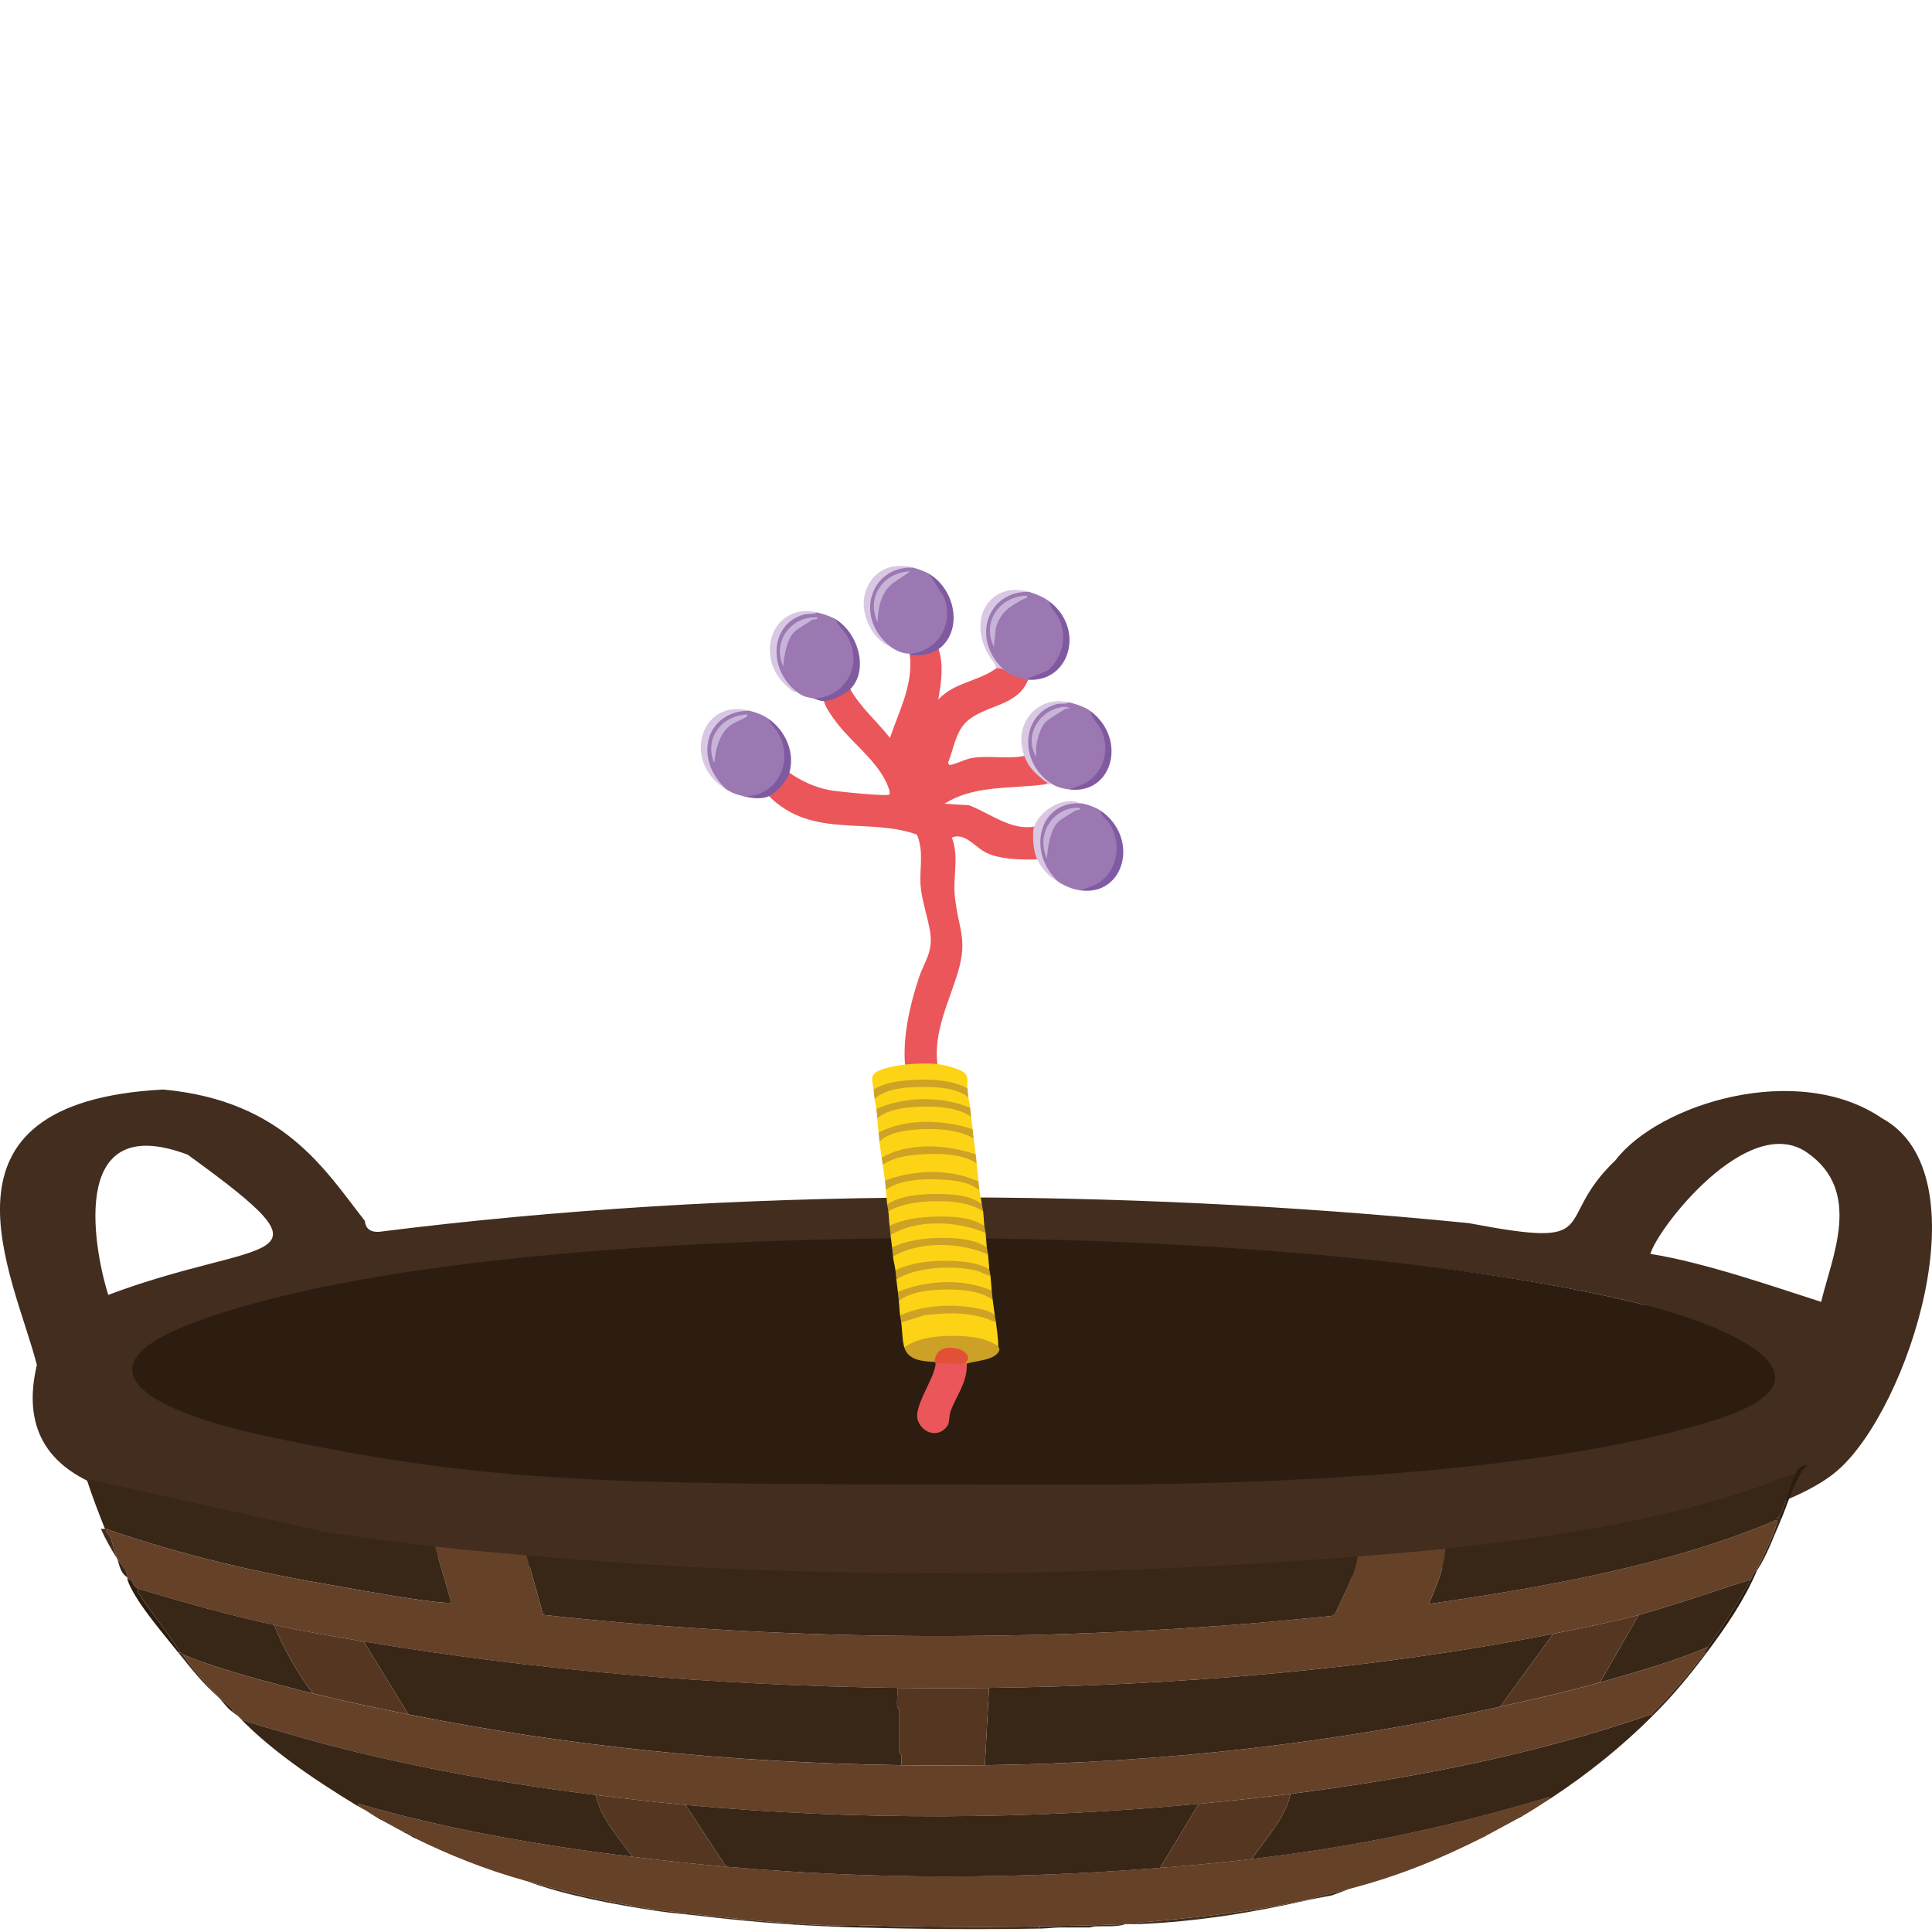 <?xml version="1.0" encoding="UTF-8"?>
<svg id="Ebene_1" xmlns="http://www.w3.org/2000/svg" version="1.1" viewBox="0 0 1024 1024">
  <!-- Generator: Adobe Illustrator 29.5.1, SVG Export Plug-In . SVG Version: 2.1.0 Build 141)  -->
  <defs>
    <style>
      .st0 {
        fill: #cea325;
      }

      .st1 {
        fill: #805aa2;
      }

      .st2 {
        fill: #cda325;
      }

      .st3 {
        fill: #c7b3d7;
      }

      .st4 {
        fill: #eb565a;
      }

      .st5 {
        fill: #d9c8e3;
      }

      .st6 {
        fill: #654128;
      }

      .st7 {
        fill: #cda225;
      }

      .st8 {
        fill: #cca125;
      }

      .st9 {
        fill: #e25038;
      }

      .st10 {
        fill: #8059a1;
      }

      .st11 {
        fill: #805aa1;
      }

      .st12 {
        fill: #d9c7e2;
      }

      .st13 {
        fill: #d9c8e2;
      }

      .st14 {
        fill: #fdd316;
      }

      .st15 {
        fill: #422d1e;
      }

      .st16 {
        fill: #382617;
      }

      .st17 {
        fill: #c7b4d7;
      }

      .st18 {
        fill: #9c78b3;
      }

      .st19 {
        fill: #2c1d10;
      }

      .st20 {
        fill: #553621;
      }
    </style>
  </defs>
  <g>
    <path class="st15" d="M86.52,577.47c63.94,5.94,85.73,42.71,106.88,69.65.15,2.61,1.62,6.23,7.73,5.75,189.22-23.88,392.03-23.1,577.39-4.58,73.45,13.99,43.32-.61,77.74-33.36,22.69-29.78,96.5-52.87,141.43-22.12,54.05,29.65,14.01,153.74-23.76,186.57-86.92,75.54-687.28,87.2-916.56,9.96-38.29-12.9-44.2-38.88-37.83-65.88-12.03-47.31-61.89-139.12,66.97-145.99ZM957.73,610.83c-31.32-21.62-79.28,40.33-82.99,53.77,29.01,4.49,70.04,18.93,90.52,25.43,5.53-23.69,22.3-58.64-7.53-79.19ZM99.48,612c-65.82-24.82-48.31,55.03-42.1,74.32,83.16-31.26,125.33-14.07,42.1-74.32ZM484.66,658.4c-92.95-5.55-568.55,29.68-346.62,98.6,93.91,44.7,1027.12,45.81,733.01-65.53-109.17-27.23-267.16-34.2-386.39-33.07Z"/>
    <path class="st6" d="M931.17,831.99c-1.72,1.61-2.26,3.51-3.24,5.27-13.78,3.99-26.6,8.89-40.3,12.98-6.19,1.84-12.99,4.16-19.08,5.75-14.12,3.7-30.44,6.98-45.34,9.95-94.08,18.77-199,27.44-299.04,28.68-15.91.2-32.68.2-48.58,0-94.82-1.21-192.16-9.25-282.85-24.58-15.87-2.68-32.07-5.45-47.5-8.78-24.93-5.37-48.91-12.27-72.33-19.31-.17-.25-1.44-.82-1.94-1.56-.96-1.41-.52-3.57-3.46-3.13-.12-.36.08-.79,0-1.17v-.59c.01-3.34-3.44-6.33-5.4-9.36-1.46-3.84-2.3-7.9-3.77-11.71-.48-1.26-2.96-2.71-1.63-3.5h1.08c40.62,13.76,76.47,22.17,122.24,30,13.62,2.33,44.81,8.22,57.51,8.63.7.02,1.77.17,1.63-.31l-8.65-29.55c16.01,1.84,32.43,3.23,48.58,4.68l8.78,31.53c117.4,12.91,239.92,14.44,358.66,5.85,19.87-1.44,39.64-3.32,59.34-5.29l1.61-.88c4.47-10.13,10.62-20.15,12.07-30.62,15.54-1.25,30.93-2.45,46.42-4.1-.12,9.91-4.9,19.62-8.63,29.26,65.25-9.42,130.55-21.54,184.07-44.47,1.2.2.4,1.35.25,1.89-2.04,7.5-7.22,16.81-10.52,24.44Z"/>
    <path class="st6" d="M903.11,876.47c-8.13,10.99-17.83,21.78-28.07,32.19-58.72,20.41-123.22,33.56-191.08,42.14-16.17,2.04-32.22,3.71-48.58,5.27-89.95,8.57-181.92,8.85-272.05.59-15.68-1.44-31.97-3.36-47.5-5.27-56.12-6.9-114.75-18.08-165.2-33.05-5.28-1.57-17.91-4.98-21.89-6.7-1.01-.44-1.71-1.57-2.92-2.38-1.4-.94-1.93-1.24-3.24-2.34,1.81-.18-.22-1.88-.66-2.27-1.79-1.57-4.03-3.18-5.81-4.75-1.52-1.64-3.35-3.52-4.88-5.26-5.22-5.95-10.37-12-14.55-18.15.48.33.79.68,1.44.95,18.7,7.6,46.25,14.82,67.65,20.12,16.94,4.19,33.27,7.64,50.74,11.12,84.83,16.89,170.53,25.64,261.26,26.92,14.45.2,29.8.18,44.26,0,94.58-1.21,186.12-11.79,273.13-31.02,19.02-4.2,34.53-7.72,52.9-12.88,19.81-5.56,39.52-11.28,57.22-18.73-.81,1.12-1.33,2.39-2.16,3.51Z"/>
    <path class="st6" d="M821.06,953.72c-4.54,2.97-9.2,5.94-14.03,8.78-1.3-.89-2.1.26-2.16,1.17-2.15,1.24-4.31,2.32-6.48,3.51-1.39.76-2.91,1.6-4.32,2.34-1.83.97-3.48,1.95-5.4,2.93-1.67.03-3.8.46-2.16,1.17-22.31,11.14-43.23,20.18-71.25,27.51-7.52,1.97-15.28,3.74-22.67,5.85-27.77,6.06-55.41,9.01-84.77,11.69-1.89.17-4.07-.26-4.83,1.18-2.14.09-4.34-.08-6.48,0-15.04.59-30.26.91-45.34,1.17-32.12.56-64.04.23-96.08-.59-5.34-.13-10.89.22-16.19,0-22.97-.94-47.49-3.15-70.17-5.85-6.46-.77-14.32-1.41-20.51-2.34-23.62-3.54-47.32-9.2-69.09-15.22s-41.05-13.83-59.38-22.82l1.06-.29c-1.14-.78-2.35-1.43-4.3-1.47-.37-.19-.71-.4-1.08-.59.37-1.12-.11-1.36-2.16-1.17-2.26-1.17-4.29-2.32-6.48-3.51l-1.08-.59c-1.08-.59-2.15-1.15-3.24-1.76.12-.81-.79-2.07-2.16-1.17-2.62-1.49-4.53-2.94-6.48-4.1l-3.24-1.76c-.34-.2-.74-.38-1.08-.59l.55-1.18c46.06,13.4,94.32,21.83,145.19,28.1,16.6,2.05,32.82,3.81,49.66,5.27,78.33,6.8,151.57,6.77,229.95.59,16.43-1.3,32.37-2.73,48.58-4.68,58.49-7.05,102.9-16.7,155.16-32.06,1.87-.55,2.74-1.45,2.45.45Z"/>
    <path class="st16" d="M875.04,908.66l1.08.59c-15.83,15.8-33.92,30.64-55.06,44.48.29-1.91-.59-1-2.45-.45-52.27,15.36-96.68,25-155.16,32.06,7.77-11.31,18.1-22.32,20.51-34.53,67.87-8.58,132.36-21.73,191.08-42.14Z"/>
    <path class="st16" d="M125.82,909.24c1.21.81,1.9,1.94,2.92,2.38,3.98,1.72,16.61,5.14,21.89,6.7,50.45,14.97,109.08,26.16,165.2,33.05,2.16,11.55,11.6,22.15,19.43,32.77-50.87-6.27-99.13-14.7-145.19-28.1l-.55,1.18c-24.17-14.69-47.09-30.4-63.69-47.99Z"/>
    <path class="st16" d="M951.69,781.07c-3.46,7.08-4.84,15.31-8.44,22.62-.26.52-.66.77-1.68.82l2.56.55c-4.01,9.19-7.22,18.59-12.95,27.51.08-.18-.08-.4,0-.59,3.3-7.63,8.48-16.94,10.52-24.44.15-.54.94-1.69-.25-1.89-53.52,22.93-118.82,35.06-184.07,44.47,3.73-9.64,8.51-19.35,8.63-29.26,58.55-6.22,116.93-15.38,167.24-33.12,6.13-2.16,11.71-5.08,18.44-6.68Z"/>
    <path class="st15" d="M551.17,1021.03v1.17c-31.66.51-64.58.31-96.08-.59v-1.17c32.04.81,63.96,1.14,96.08.59Z"/>
    <path class="st19" d="M931.17,832.57c-6.64,15.43-15.98,29.25-26.99,43.89h-1.08c.83-1.12,1.35-2.39,2.16-3.51,8.45-11.7,15.95-23.63,22.67-35.7.98-1.76,1.52-3.66,3.24-5.27-.08.18.08.4,0,.59Z"/>
    <path class="st19" d="M67.52,837.26c2.94-.44,2.5,1.72,3.46,3.13.5.74,1.77,1.31,1.94,1.56.32.48-.06,1.55.46,2.36,6.91,10.65,15.57,20.9,22.21,31.59h-1.08c-8.5-10.66-23.21-27.58-26.99-38.63Z"/>
    <path class="st15" d="M438.89,1020.44v.59c-24.54-1.02-46.45-3.01-70.17-5.85v-.59c22.68,2.7,47.2,4.91,70.17,5.85Z"/>
    <path class="st19" d="M814.48,648.75"/>
    <path class="st19" d="M815.56,649.92"/>
    <path class="st19" d="M958.16,776.39c-5.75,4.33-11.2,22.19-14.03,28.68l-2.56-.55c1.02-.05,1.42-.3,1.68-.82,3.6-7.31,4.98-15.54,8.44-22.62.95-1.94,2-4.33,6.48-4.68Z"/>
    <path class="st15" d="M693.67,1006.98c-28.87,6.58-59.09,11.57-90.68,12.88.76-1.44,2.95-1.01,4.83-1.18,29.35-2.68,57-5.63,84.77-11.69h1.08Z"/>
    <path class="st16" d="M596.51,1019.85c-4.71,1.58-10.61.93-15.7,1.15-1.38.06-2.83.61-3.19.61h-16.19c-2.11,0-6.87.53-10.26.59v-1.17c15.09-.26,30.3-.58,45.34-1.17Z"/>
    <path class="st15" d="M55.64,810.34c.39.03.84-.06,1.08,0v.59c-1.32.79,1.15,2.25,1.63,3.5,1.47,3.81,2.31,7.87,3.77,11.71-3.29-5.1-6.3-10.46-8.64-15.8.71.03,1.46-.05,2.16,0Z"/>
    <path class="st15" d="M348.21,1012.25v.59c-23.71-3.57-48.71-8.35-69.09-15.8,21.78,6.02,45.47,11.68,69.09,15.22Z"/>
    <path class="st15" d="M904.19,876.47c-8.62,11.47-17.14,21.87-28.07,32.77l-1.08-.59c10.24-10.41,19.94-21.19,28.07-32.19h1.08Z"/>
    <path class="st16" d="M368.72,1014.59v.59c-6.97-.83-13.14-1.23-20.51-2.34v-.59c6.19.93,14.05,1.57,20.51,2.34Z"/>
    <path class="st16" d="M67.52,835.5v.59c-4.03-2.72-4.17-6.72-5.4-9.95,1.96,3.03,5.41,6.02,5.4,9.36Z"/>
    <path class="st19" d="M455.08,1020.44v1.17c-5.38-.15-10.82-.36-16.19-.59v-.59c5.3.22,10.86-.13,16.19,0Z"/>
    <path class="st15" d="M96.67,876.47c4.19,6.15,9.33,12.21,14.55,18.15,1.53,1.74,3.36,3.61,4.88,5.26-8.64-7.61-14.98-15.7-21.59-24h1.08c.64.06.76.36,1.08.59Z"/>
    <path class="st16" d="M715.26,1001.13l-9.29,3.45c-3.95.84-8.43,1.52-12.3,2.4h-1.08c7.39-2.11,15.15-3.89,22.67-5.85Z"/>
    <path class="st16" d="M122.58,906.9c-2.8-2.37-4.37-4.74-6.48-7.02,1.78,1.57,4.02,3.17,5.81,4.75.45.39,2.47,2.1.66,2.27Z"/>
    <path class="st16" d="M219.74,974.21c-1.14-.56-2.14-1.2-3.24-1.76,1.95.03,3.16.69,4.3,1.47l-1.06.29Z"/>
    <path class="st16" d="M213.26,970.69c2.05-.19,2.53.05,2.16,1.17-.77-.39-1.43-.79-2.16-1.17Z"/>
    <path class="st16" d="M202.46,964.84c-.71-.4-1.46-.77-2.16-1.17,1.37-.9,2.28.36,2.16,1.17Z"/>
    <path class="st16" d="M788.67,972.45c-.74.38-1.41.8-2.16,1.17-1.64-.71.49-1.14,2.16-1.17Z"/>
    <path class="st16" d="M807.02,962.5c-.69.4-1.46.77-2.16,1.17.06-.91.86-2.06,2.16-1.17Z"/>
    <path class="st16" d="M193.83,959.57c-.91-.54-2.07-1.05-3.24-1.76l3.24,1.76Z"/>
    <path class="st16" d="M206.78,967.18c-.36-.2-.72-.39-1.08-.59l1.08.59Z"/>
    <path class="st16" d="M794.07,969.52c1.41-.74,2.93-1.58,4.32-2.34l-4.32,2.34Z"/>
    <path class="st19" d="M475.15,656.33c119.24-1.12,286.77,7.9,395.91,35.14,44.95,11.22,108.91,38.62,38.28,61.07-89.28,28.37-237.17,34.58-339.68,34.36-233.27-.49-301.28,1.98-430.7-26.22-55.7-12.13-104.21-34.91-34.07-60.49,93.36-34.05,259.48-42.82,370.26-43.86Z"/>
    <path class="st16" d="M719.58,824.97c-1.45,10.47-7.6,20.49-12.07,30.62l-1.61.88c-19.7,1.97-39.47,3.85-59.34,5.29-118.74,8.6-241.26,7.06-358.66-5.85l-8.78-31.53c143.75,12.97,296.52,12.16,440.46.59Z"/>
    <path class="st16" d="M172,811.92c19.1,2.94,39.12,5.54,58.53,7.77l8.65,29.55c.13.48-.93.33-1.63.31-12.69-.42-43.89-6.3-57.51-8.63-45.78-7.83-81.63-16.24-122.24-30-.32-.11-.59-.46-1.08-.59-.23-.06-.69.03-1.08,0-3.53-8.75-6.83-17.51-9.72-26.34"/>
    <path class="st16" d="M795.15,904.56c-87.01,19.23-178.55,29.81-273.13,31.02l2.16-40.97c100.04-1.23,204.96-9.9,299.04-28.68l-28.07,38.63Z"/>
    <path class="st16" d="M475.6,894.61c.23,3.21-.3,6.47-.04,9.68.06.77,1.12,1.52,1.12,1.73v22.82c0,.19,1,.98,1.12,1.73.26,1.65-.23,3.35-.04,5-90.73-1.28-176.42-10.03-261.26-26.92l-23.75-38.63c90.68,15.33,188.02,23.37,282.85,24.58Z"/>
    <path class="st16" d="M145.25,861.25c5.01,12.37,11.79,24.57,20.51,36.29-21.4-5.3-48.95-12.52-67.65-20.12-.66-.27-.97-.62-1.44-.95-.32-.22-.44-.53-1.08-.59-6.64-10.69-15.29-20.94-22.21-31.59-.53-.81-.14-1.88-.46-2.36,23.42,7.04,47.4,13.94,72.33,19.31Z"/>
    <path class="st20" d="M524.18,894.61l-2.16,40.97c-14.46.18-29.81.2-44.26,0-.19-1.65.29-3.35.04-5-.12-.75-1.12-1.54-1.12-1.73v-22.82c0-.21-1.06-.97-1.12-1.73-.26-3.21.27-6.47.04-9.68,15.9.2,32.67.2,48.58,0Z"/>
    <path class="st16" d="M927.94,837.26c-6.72,12.07-14.22,24-22.67,35.7-17.7,7.45-37.41,13.17-57.22,18.73l20.51-35.7c6.09-1.59,12.89-3.91,19.08-5.75,13.7-4.08,26.52-8.99,40.3-12.98Z"/>
    <path class="st20" d="M192.75,870.03l23.75,38.63c-17.47-3.48-33.8-6.93-50.74-11.12-8.72-11.72-15.5-23.92-20.51-36.29,15.44,3.33,31.64,6.1,47.5,8.78Z"/>
    <path class="st20" d="M868.56,855.98l-20.51,35.7c-18.37,5.16-33.88,8.67-52.9,12.88l28.07-38.63c14.9-2.97,31.22-6.25,45.34-9.95Z"/>
    <path class="st19" d="M57.8,810.92h-1.08v-.59c.49.12.76.48,1.08.59Z"/>
    <path class="st19" d="M67.52,836.09v-.59.59Z"/>
    <path class="st16" d="M635.37,956.06l-20.51,33.94c-78.38,6.19-151.62,6.21-229.95-.59l-21.59-32.77c90.13,8.27,182.1,7.98,272.05-.59Z"/>
    <path class="st20" d="M683.95,950.8c-2.41,12.21-12.74,23.22-20.51,34.53-16.21,1.95-32.15,3.38-48.58,4.68l20.51-33.94c16.36-1.56,32.41-3.22,48.58-5.27Z"/>
    <path class="st20" d="M363.32,956.65l21.59,32.77c-16.84-1.46-33.06-3.22-49.66-5.27-7.83-10.62-17.27-21.23-19.43-32.77,15.53,1.91,31.82,3.83,47.5,5.27Z"/>
  </g>
  <g>
    <path class="st4" d="M407.6,421.98l-.12-1.84c3.92-2.48,7.22-6.13,9.19-10.5l1.74-.07c6.45,4.52,13.35,7.57,20.74,9.13,3.58.76,31.07,3.56,32.11,2.4s-1.27-6.04-2.05-7.55c-6.06-11.67-17.86-20.14-25.79-30.57-2.37-3.12-5.75-7.67-6.74-11.35l.26-1.12c4.47-.88,8.44-3.23,11.98-5.92l1.75.7c5.58,9.85,14.16,17.05,21.05,25.83,4.65-14.17,12.34-27.87,10.52-44.01,4.74-.54,9.45-1.32,13.42-3.92l1.83.83c2.86,8.94,1.25,18.24-.21,26.8,8.34-9.19,21.25-9.58,30.79-16.62-.16-2,1.32-1.63,4.41,1.13,1.39-.64,3.18-.18,5.38,1.37,3.09.47,5.08,1.56,5.98,3.29l1.1.28c-5.73,14.5-22.94,13.12-32.68,22.27-5.86,5.5-6.78,14.46-9.79,21.73.41.62.37,1.3,1.3,1.14,3.51-.6,7.47-3.04,11.87-3.73,8.62-1.35,18.66.83,27.25-1.06l1.91.85c2.14,5.65,6.46,10.19,11.27,13.57l-2.1.68c-18.11,2.52-37.68.21-53.32,10.27l13.01.83c11.43,4.44,22.13,13.36,34.42,11.34l.93.66c-.2,4.93.33,9.88,1.59,14.86l-.87,1.83c-8.05.18-20.75.19-28.25-4.24-5.26-3.11-10.44-10.02-16.97-7.37,3.87,10.26.56,20.27,1.52,30.47,1.72,18.28,7.27,22.79,1.43,41.82-4.65,15.15-12.65,30.62-10.64,47.78l-1.04,1.53c-4.94-.35-9.88-.19-14.72.26l-1.39-1.52c-1.22-15.15,2.7-31.94,7.26-45.73,3.11-9.41,7.77-13.73,6.02-24.73-1.24-7.78-4.27-16.09-4.99-24.05-.81-9.03,1.96-18.28-2-27.38-25.75-9.33-55.59,2.47-78.35-20.39Z"/>
    <path class="st18" d="M397.18,376.68c3.56.93,7.11,2.14,10.25,4.38,18.07,15.77,9.37,44.61-13.53,40.91-3.81-.96-5.01-1.26-8.67-3.39-21.12-14.89-12.12-45.42,11.95-41.89Z"/>
    <path class="st18" d="M545.52,313.72c3.32.94,7.87,2.9,10.73,5.09,16.13,16.44,8.58,40.63-12.42,41.19-3.5-.55-8.44-2.08-11.35-4.66-3.7-1.72-5.79-5.03-7.8-8.68-9.64-17.44,2.51-36.46,20.85-32.94Z"/>
    <path class="st18" d="M566.7,372.29c3.64.88,8.24,2.32,11.35,4.66,16.23,16.4,9.99,40.23-11.32,41.47-3.12-.38-6.48-1.13-9.3-2.97-23.27-12.34-15.86-46.15,9.27-43.17Z"/>
    <path class="st18" d="M483.92,300.84c2.52.68,6.41,2,8.67,3.39,18.41,15.31,12.11,44-10.85,42.18-3.1.09-7.18-1.62-9.78-3.68-22.09-13.99-12.1-46.07,11.95-41.89Z"/>
    <path class="st18" d="M572.59,425.77c2.85.13,8.41,2.23,10.88,3.96,17.47,15.48,10.43,41.53-10.85,42.18-3.91-.54-7.3-1.91-10.88-3.96-20.66-13.62-12.89-46.12,10.85-42.18Z"/>
    <path class="st18" d="M433.32,324.65c2.64.65,7.46,2.2,9.78,3.68,18.66,15.91,11.25,44.13-11.95,41.89-3.65-.91-5.14-.67-8.67-3.39-21.73-13.49-13.33-45.62,10.85-42.18Z"/>
    <path class="st4" d="M495.9,722.56c-.02-.4,0-.78.11-1.11.25-.7,13.26-.78,14.55-.6l1.4,1.16c.68-.17.83.07.48.71.27,10.33-5.55,16.73-8.67,25.51-.77,2.17-.47,5.57-1.47,7.21-3.81,6.24-12.55,5.35-15.71-2.27-3.02-7.27,9.02-22.64,9.32-30.6Z"/>
    <path class="st14" d="M477.7,700.96l.21-1.84c14.72-5.66,32.3-6.76,48.42-.58l1.59,2.45c.44,4.31,1.22,8.2,1.15,12.56l-1.89.59c-14.21-6.68-32.8-5.96-45.63.59l-2.23-.51c-1.17-4.02-1.07-9.12-1.63-13.26Z"/>
    <path class="st14" d="M467.91,617.29l.56-2.36c7.47-5.34,39.76-7.54,47.81-.94l1.37,2.62c.39,3.22.6,6.43.98,9.59l-2.58.6c-14.74-5.71-30.5-4.88-44.35-.23l-2.67-.83c-.32-2.79-.81-5.63-1.14-8.47Z"/>
    <path class="st14" d="M466.13,605.15c2.14-7.38,16.03-8.23,23.09-8.34,8.6-.14,17.65.22,25.92,4.37l.89,2.18c.35,2.81.79,5.64,1.14,8.47l-2.31.92c-15.12-4.52-31.53-5.28-45.01,1.39l-2.58-.51c-.32-2.81-.81-5.67-1.14-8.47Z"/>
    <path class="st8" d="M479.33,714.22c6.91-5.27,17.45-6.19,26.23-6.18,7.34,0,17.08.87,23.51,5.51,0,.31.9,1.13.56,2.16-1.75,5.24-12.62,5.52-17.21,7l-.48-.71c.04-7.75-14.38-8.21-14.88-.83l-1.65.67c-5.82-.25-14.06-.65-16.09-7.63Z"/>
    <path class="st14" d="M476.4,689.53l.45-2.06c7.05-6.85,40.67-7.86,48.09-1.2l1.2,2.59c.32,2.8.83,5.62,1.14,8.47l-1.56.57c-14.31-6.68-32.62-4.88-46.28.16l-2.38-.77c-.34-2.54-.34-5.23-.66-7.76Z"/>
    <path class="st14" d="M479.66,564.25c4.61-.56,12.51-.81,17.16-.27,3.46.4,11.91,2.3,14.51,4.81,2.29,2.21,1.09,5.61,1.44,8.04l-2.13.69c-14.65-5.4-32-4.92-45.4.65l-2.22-.67c-.26-3.18-2.01-6.54.86-8.87,3.02-2.46,11.65-3.87,15.77-4.38Z"/>
    <path class="st14" d="M473.31,665.96l.86-2.42c9.35-4.72,20.26-6.09,31.09-5,5.6.56,14.94,1.57,18.42,6.33.3,2.55.37,5.21.66,7.76l-1.92.76c-14.6-5.48-31.42-4.37-45.1.53l-2.73-.62c-.28-2.27-1-4.97-1.29-7.34Z"/>
    <path class="st14" d="M464.98,592.59l.95-2.74c5.34-6.23,40.5-6.7,47.53-.55l1.26,2.62c.28,2.21.54,4.43.81,6.63l-2.4.9c-15.1-4.4-31.25-4.68-44.86,1.47l-2.64-.58c-.3-2.6-.38-5.2-.66-7.76Z"/>
    <path class="st14" d="M470.85,641.98l.94-2.39c8.03-5.12,38.99-6.97,47.65-.22l1.63,2.65c.31,2.55.36,5.22.66,7.76l-1.9.63c-14.47-6.36-32.02-4.65-45.75,0l-2.58-.67c-.31-2.6-.36-5.2-.66-7.76Z"/>
    <path class="st14" d="M469.54,630.55c.12-1.33.35-1.92,1.16-2.72,5.61-5.5,40.11-6.28,47,.18l1.43,3c.26,2.18.97,4.66,1.29,7.34l-1.78.54c-14.15-6.98-32.97-5.45-46.2.06l-2.24-.64c-.3-2.59-.36-5.2-.66-7.76Z"/>
    <path class="st14" d="M475.09,678.1l.51-2.27c12.31-6.12,27.32-6.89,41.42-4.12,2.48.49,7.1,2.01,7.96,4.6.3,2.59.37,5.2.66,7.76l-2.5.68c-14.93-5.43-30.79-4.27-44.6.76l-2.64-.77c-.27-2.21-.54-4.43-.81-6.63Z"/>
    <path class="st14" d="M472,654.54c1.73-4.83,10.23-6.23,15.25-7.03,5.57-.89,11.34-.94,17.09-.32s14.66,1.6,18.03,6.25c.3,2.55.37,5.22.66,7.76l-1.77.66c-14.47-6.6-32.09-4.74-45.84-.02l-2.61-.68c-.27-2.2-.55-4.43-.81-6.63Z"/>
    <path class="st14" d="M463.52,582.29l.9-2.76c5.12-6.25,40.21-7,47.32-.86l1.52,2.95c.24,1.71.7,3.43.97,5.5l-2.38.75c-14.98-5.29-31.04-4.75-44.81.65l-2.55-.74c-.16-1.58-.78-3.71-.97-5.5Z"/>
    <path class="st2" d="M464.48,587.8c14.18-6.54,34.29-7.16,49.74-.67.22,1.73.3,3.28.49,4.8-7.02-4.98-17.87-5.58-25.81-5.36-8.13.22-17.62,1.01-23.93,6.03-.18-1.62-.33-3.19-.49-4.8Z"/>
    <path class="st0" d="M477.06,697.29c11.22-5.54,28.44-6.51,41.31-3.72,2.98.64,6.7,1.22,8.91,3.76.11,1.04.5,2.3.64,3.67-12.21-5.97-25.58-5.3-37.99-3.92l-12.23,3.89c-.17-1.22-.48-2.45-.64-3.67Z"/>
    <path class="st7" d="M475.9,684.73c14.53-6.06,34.09-7.47,49.74-.67.18,1.55.33,3.35.49,4.8-6.77-4.86-17.54-5.54-25.24-5.37-8.19.18-18.14,1.05-24.5,6.04-.21-1.63-.3-3.23-.49-4.8Z"/>
    <path class="st7" d="M463.02,577.5c6.27-4.01,15.11-4.87,22.67-5.19,8.5-.35,19.07.24,27.07,4.52.27,1.84.31,3.52.49,4.8-6.14-5.15-16.3-5.48-23.51-5.51-8.86-.04-19.41.55-26.23,6.18-.17-1.63-.36-3.16-.49-4.8Z"/>
    <path class="st7" d="M472.82,661.17c7.71-3.77,17.27-5,26.08-5.05,7.22-.04,17.9.49,24.14,5.09.12,1.06.49,2.33.64,3.67-15.68-6.8-36.64-6.96-50.37,1.09-.19-1.59-.3-3.19-.49-4.8Z"/>
    <path class="st7" d="M465.64,600.35c14.09-7.53,33.81-7.19,49.9-1.8.2,1.63.3,3.23.49,4.8-8.52-4.96-21.32-5.45-30.47-4.66-6.61.57-14.83,1.68-19.42,6.46-.19-1.6-.31-3.2-.49-4.8Z"/>
    <path class="st7" d="M471.51,649.74c7.25-3.64,16.09-4.72,24.35-4.9s18.79.08,25.87,4.94c.14,1.22.5,2.45.64,3.67-15.64-6.65-36.73-7.09-50.37,1.09-.19-1.61-.3-3.21-.49-4.8Z"/>
    <path class="st7" d="M474.6,673.3c7.92-3.88,17.09-5,26.08-5.05,7.37-.04,16.82.55,23.66,4.39.12,1.06.49,2.32.64,3.67-2.49-.48-4.92-2.22-7.33-2.8-12.81-3.1-32.09-1.99-42.57,4.6-.2-1.64-.3-3.2-.49-4.8Z"/>
    <path class="st7" d="M469.05,625.75c14.69-5.64,33.94-6.7,49.59.46.19,1.57.32,3.36.49,4.8-5.37-4.84-13.55-5.43-20.05-5.8-9.62-.55-21.87-.04-29.54,5.34-.18-1.56-.32-3.35-.49-4.8Z"/>
    <path class="st7" d="M470.2,638.31c7.2-4.66,17.88-5.52,26.71-5.48,6.98.03,17.65.47,23.51,5.51.15,1.22.5,2.45.64,3.67-7.23-4.74-17.21-5.48-25.24-5.37-8.54.11-17.66,1.28-24.98,5.33-.12-1.06-.49-2.33-.64-3.67Z"/>
    <path class="st7" d="M467.27,613.62c13.84-8.18,33.9-7.22,49.9-1.8.2,1.63.3,3.22.49,4.8-7.3-4.96-18.33-5.23-26.44-4.94-7.97.29-16.77,1.18-23.3,5.61-.12-1.06-.49-2.33-.64-3.67Z"/>
    <path class="st11" d="M443.1,328.32c12.39,7.9,17.2,27.38,7.55,36.97-2.98,2.96-9.61,6.23-13.98,6.34-1.97.05-3.8-.99-5.52-1.41,15.9-.24,27.05-17.13,17.88-33.07-1.88-3.27-5.03-5.52-5.93-8.82Z"/>
    <path class="st13" d="M542.89,400.63c-6.23-17.03,7.09-32.4,23.81-28.34-2,1.09-4.64.36-6.69.92-18.74,5.16-20.4,30.59-2.58,42.24-1.07.47-2.45.14-3.46.28,2.33-1.31.54-1.01-.59-1.97-4.77-4.04-8.24-6.97-10.49-13.14Z"/>
    <path class="st5" d="M397.18,376.68c-22.74,0-30.42,25.17-11.95,41.89-24.36-14.23-14-48.7,11.95-41.89Z"/>
    <path class="st5" d="M545.52,313.72c-22.17-.89-31.44,25.31-13.05,41.61-1.66-1.59-4.19-1.01-4.41-1.13-.13-.07-.28-1.84-1.03-2.76-16.07-19.9-4.2-44.16,18.49-37.72Z"/>
    <path class="st1" d="M583.47,429.73c20.72,14.49,12.6,45.38-10.85,42.18l6.3-2.28c12.11-4.66,16.96-20.89,9.05-33.25-1.51-2.35-4.63-3.87-4.5-6.65Z"/>
    <path class="st12" d="M549.73,455.52c-1.98-3.79-2.87-13.7-1.65-17.35,2.73-8.16,15.55-16.7,24.51-12.4-22.5-1.06-28.64,27.09-10.85,42.18-5.54-3.17-8.91-6.48-12.02-12.42Z"/>
    <path class="st11" d="M492.59,304.23c14.38,8.83,17.61,30.61,4.89,39.79-3.91,2.82-10.26,3.87-15.26,3.09l-.48-.71c14.31-.42,23.89-14.51,18.88-29.31l-8.04-12.86Z"/>
    <path class="st11" d="M407.43,381.06c9.26,6.6,13.93,17.99,10.98,28.51-1.22,4.34-6.91,10.67-10.81,12.41-4.12,1.84-9.27,1.1-13.7,0,16.63.9,27.27-16.69,18.9-32.81-1.64-3.15-4.49-5.06-5.37-8.1Z"/>
    <path class="st5" d="M433.32,324.65c-2.27,1.01-4.91.45-7.28,1.09-17.68,4.73-19.49,28.82-3.56,41.09-1.37.25-2.43-.6-3.51-1.43-20.75-15.95-9.83-46.69,14.36-40.74Z"/>
    <path class="st5" d="M483.92,300.84c-22.52-.89-31.57,26.33-11.95,41.89-10.22-3.87-16.34-18.32-13.48-28.27,3.36-11.73,13.7-16.77,25.43-13.62Z"/>
    <path class="st10" d="M578.06,376.95c19.47,14.63,11.76,44.28-11.32,41.47l6.92-2.6c10.42-4.51,15.65-18.05,9.62-29.65-1.59-3.06-4.87-5.82-5.22-9.22Z"/>
    <path class="st10" d="M556.25,318.81c19.02,14.56,10.79,42.9-11.32,41.47-.33-.02-.73-.23-1.1-.28l11.14-4.4c7.72-6.05,11.25-18.17,6.02-28.28-1.46-2.82-4.54-5.38-4.74-8.51Z"/>
    <path class="st9" d="M511.95,722c-1.87,1.69-12.99.4-16.06.55l-.48-.71c.29-7.26,6.56-8.48,12.63-6.85,3.5.94,6.88,4.31,3.9,7Z"/>
    <path class="st17" d="M395.77,378.67c.97,1.1-.99,1.76-1.72,2.16-2.59,1.41-4.81,1.86-7.38,3.97-5.54,4.56-7.41,12.51-8.11,19.8-5.55-13.81,4.2-25.26,17.2-25.93Z"/>
    <path class="st3" d="M544.12,315.71c1.02,1.24-.93,1.46-1.68,1.85-7.22,3.82-12.09,6.65-14.63,15.27l-1.06,9.94c-6.75-13.92,3.88-26.86,17.36-27.06Z"/>
    <path class="st17" d="M554.15,382.79c-3.38,3.33-5.95,13.42-4.8,18.63-7.65-12.62,3.23-26.7,15.6-26.78,4.57,1.08.27.7-.13.97-3.06,2.06-8.28,4.83-10.68,7.19Z"/>
    <path class="st17" d="M482.51,302.83l-9.72,6.54c-5.85,5.17-7.45,12.46-7.64,20.52-6.46-14.13,3.78-26.79,17.36-27.06Z"/>
    <path class="st3" d="M560.67,435.85c-3.93,3.88-5.55,13.49-5.74,19.25-6.15-13.39,3.38-27.09,16.49-26.98,3.28,1.05-1.12,1.25-1.33,1.39-2.72,1.83-7.29,4.24-9.42,6.34Z"/>
    <path class="st3" d="M420.77,335.15c-3.6,3.55-5.36,12.81-5.59,18.12-6.39-13.8,4.91-27.05,18.07-26.01.28,1.51-2.08.88-2.43,1.12-2.89,1.94-7.79,4.54-10.05,6.76Z"/>
  </g>
</svg>